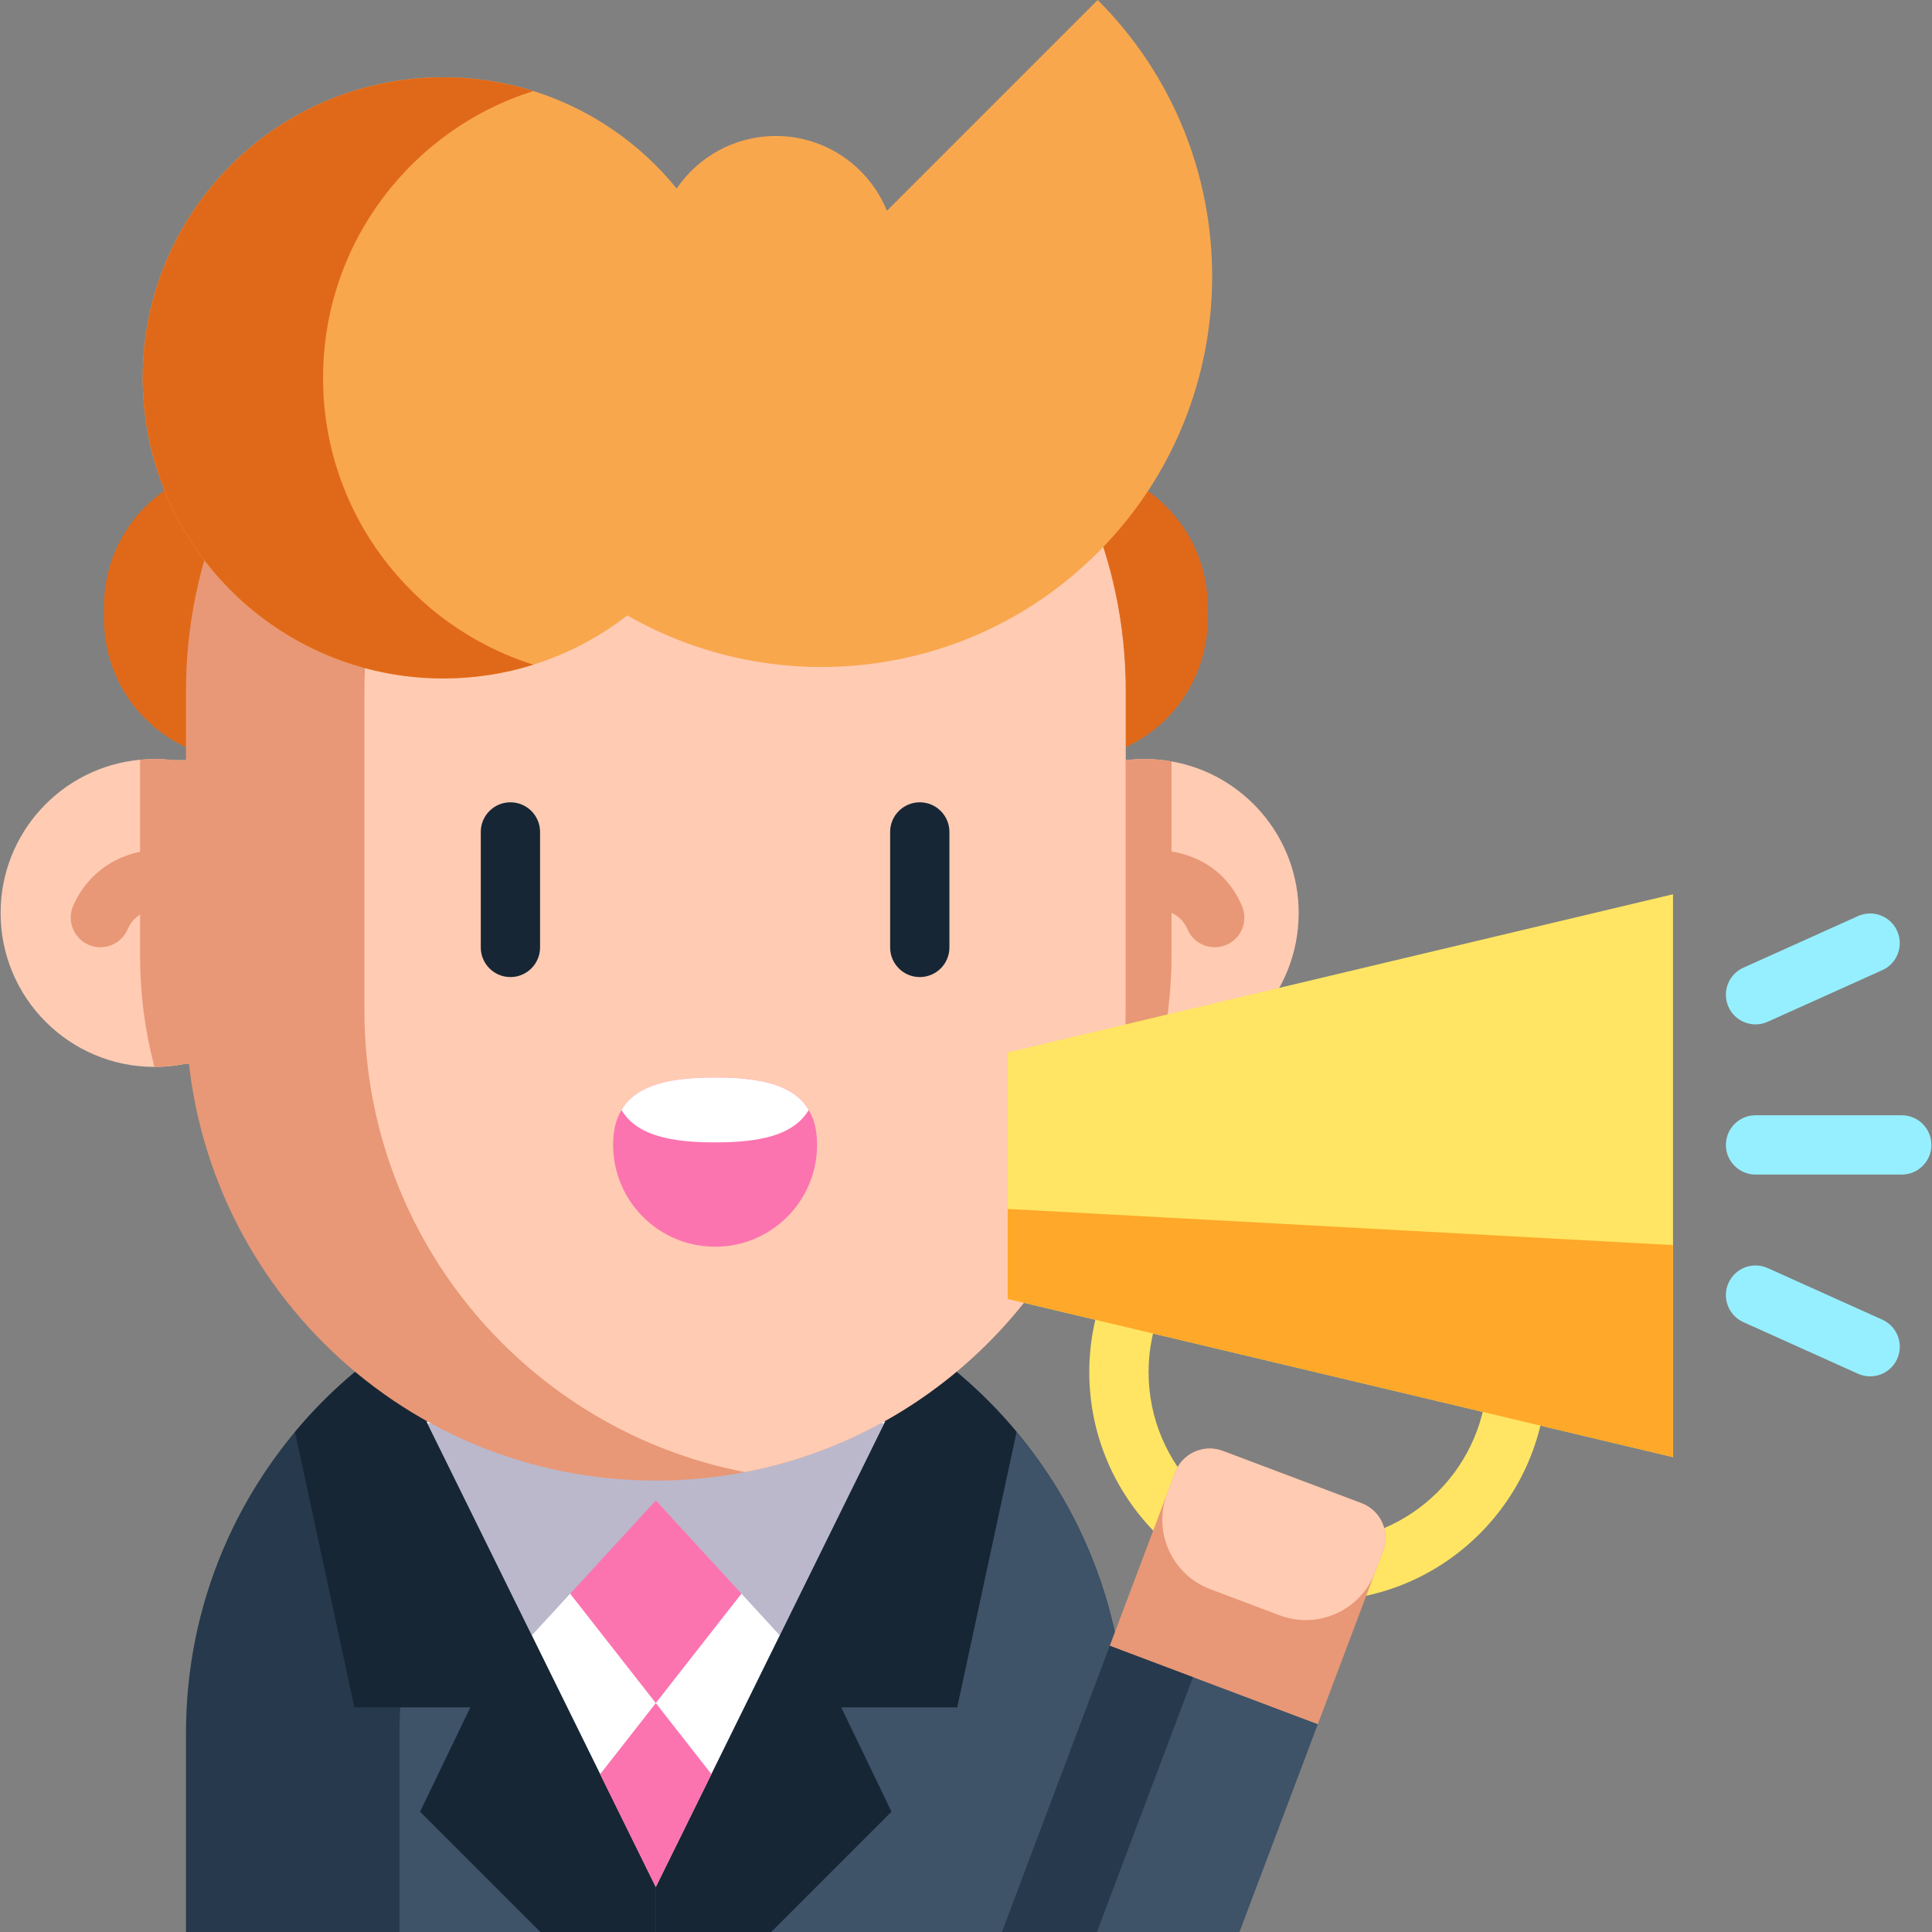 <?xml version="1.0" encoding="iso-8859-1"?>
<!-- Generator: Adobe Illustrator 19.0.0, SVG Export Plug-In . SVG Version: 6.00 Build 0)  -->
<svg xmlns="http://www.w3.org/2000/svg" xmlns:xlink="http://www.w3.org/1999/xlink" version="1.1" id="Layer_1" x="0px" y="0px" viewBox="0 0 488.829 488.829" style="enable-background:new 0 0 488.829 488.829;" xml:space="preserve" width="512" height="512">
<rect x="0" y="0" width="488.829" height="488.829" fill="#808080" stroke="none"/>
<g>
	<path style="fill:#FFE563;" d="M333.48,405.045c-31.911,0-57.872-25.961-57.872-57.872s25.961-57.872,57.872-57.872   c31.91,0,57.871,25.961,57.871,57.872S365.39,405.045,333.48,405.045z M333.48,304.302c-23.64,0-42.872,19.232-42.872,42.872   s19.232,42.872,42.872,42.872s42.871-19.232,42.871-42.872S357.12,304.302,333.48,304.302z"/>
	<path style="fill:#E06919;" d="M62.048,117.704h207.768c19.741,0,35.744,16.003,35.744,35.744v3.151   c0,19.741-16.003,35.744-35.744,35.744H62.048c-19.741,0-35.744-16.003-35.744-35.744v-3.151   C26.304,133.707,42.307,117.704,62.048,117.704z"/>
	<path style="fill:#FFCBB3;" d="M328.588,230.994c0,20.455-15.753,37.218-35.784,38.821c-1.045,0.089-2.107,0.133-3.17,0.133   c-2.727,0-5.384-0.275-7.952-0.815H47.058c-2.568,0.54-5.225,0.815-7.952,0.815H39.08c-21.509-0.018-38.927-17.444-38.927-38.953   c0-20.278,15.496-36.934,35.296-38.768c1.204-0.124,2.426-0.177,3.657-0.177c1.638,0,3.241,0.097,4.826,0.292h240.876   c1.585-0.195,3.188-0.292,4.826-0.292c2.311,0,4.578,0.204,6.774,0.593C314.694,195.84,328.588,211.796,328.588,230.994z"/>
	<path style="fill:#E89876;" d="M296.408,192.643v49.34c0,9.581-1.248,18.906-3.604,27.832c-1.045,0.089-2.107,0.133-3.17,0.133   c-2.727,0-5.384-0.275-7.952-0.815H47.058c-2.568,0.54-5.225,0.815-7.952,0.815H39.08c-2.373-8.97-3.63-18.33-3.63-27.964v-49.757   c1.204-0.124,2.426-0.177,3.657-0.177c1.638,0,3.241,0.097,4.826,0.292h240.876c1.585-0.195,3.188-0.292,4.826-0.292   C291.945,192.05,294.212,192.253,296.408,192.643z"/>
	<path style="fill:#E89876;" d="M307.351,239.668c-2.896,0-5.653-1.687-6.882-4.511c-3.133-7.208-12.597-4.903-13.666-4.616   c-3.992,1.13-8.107-1.19-9.237-5.174c-1.132-3.985,1.208-8.139,5.192-9.27c7.938-2.253,24.729-2.418,31.467,13.08   c1.651,3.799-0.089,8.217-3.888,9.868C309.364,239.468,308.349,239.668,307.351,239.668z"/>
	<path style="fill:#E89876;" d="M25.392,239.667c-0.999,0-2.015-0.201-2.989-0.625c-3.798-1.653-5.537-6.072-3.884-9.87   c3.811-8.755,13.714-16.875,30.089-13.412c4.052,0.858,6.642,4.838,5.785,8.89c-0.857,4.052-4.836,6.641-8.89,5.785   c-3.821-0.809-10.621-1.27-13.23,4.723C31.044,237.981,28.287,239.667,25.392,239.667z"/>
	<path style="fill:#27394C;" d="M284.807,438.433v50.394H47.057v-50.394c0-65.652,53.219-118.879,118.871-118.879   c9.289,0,18.33,1.071,27.008,3.082c21.987,5.109,41.628,16.32,57.053,31.737C271.498,375.89,284.807,405.607,284.807,438.433z"/>
	<path style="fill:#3E5268;" d="M284.807,438.433v50.394H101.073v-50.394c0-56.363,39.228-103.569,91.863-115.798   c21.987,5.109,41.628,16.32,57.053,31.737C271.498,375.89,284.807,405.607,284.807,438.433z"/>
	<polyline style="fill:#FFFFFF;" points="107.876,359.673 165.927,477.479 223.979,359.673  "/>
	<polyline style="fill:#FC74AF;" points="114.902,365.733 165.927,430.909 216.952,365.733  "/>
	<polyline style="fill:#BBB8CC;" points="223.779,360.087 197.311,413.798 165.928,379.637 165.93,379.637 134.548,413.798    108.08,360.087  "/>
	<path style="fill:#172635;" d="M165.93,477.479v11.35h-29.2l-30.44-30.44l12.71-26.39H89.67l-15.03-69.69   c6.9-8.29,14.92-15.61,23.82-21.75L165.93,477.479z"/>
	<path style="fill:#172635;" d="M165.924,477.479v11.35h29.2l30.44-30.44l-12.71-26.39h29.33l15.03-69.69   c-6.9-8.29-14.92-15.61-23.82-21.75L165.924,477.479z"/>
	<path style="fill:#E89876;" d="M284.807,174.791v80.953c0,57.93-41.442,106.181-96.299,116.728   c-7.305,1.408-14.859,2.143-22.58,2.143c-65.652,0-118.871-53.219-118.871-118.871v-80.953   c0-65.651,53.219-118.879,118.871-118.879c7.722,0,15.275,0.735,22.58,2.143c23.776,4.569,45.028,16.223,61.481,32.675   C271.498,112.248,284.807,141.965,284.807,174.791z"/>
	<path style="fill:#FFCBB3;" d="M284.807,174.791v80.953c0,57.93-41.442,106.181-96.299,116.728   c-54.857-10.547-96.299-58.798-96.299-116.728v-80.953c0-57.93,41.442-106.19,96.299-116.736   c23.776,4.569,45.028,16.223,61.481,32.675C271.498,112.248,284.807,141.965,284.807,174.791z"/>
	<g>
		<g>
			<path style="fill:#172635;" d="M129.145,247.215c-4.142,0-7.5-3.358-7.5-7.5v-29.22c0-4.142,3.358-7.5,7.5-7.5s7.5,3.358,7.5,7.5     v29.22C136.645,243.857,133.287,247.215,129.145,247.215z"/>
			<path style="fill:#172635;" d="M232.72,247.215c-4.142,0-7.5-3.358-7.5-7.5v-29.22c0-4.142,3.358-7.5,7.5-7.5s7.5,3.358,7.5,7.5     v29.22C240.22,243.857,236.862,247.215,232.72,247.215z"/>
		</g>
	</g>
	<path style="fill:#F9A74D;" d="M277.739,0l-53.33,53.33c-4.517-11.093-15.392-18.921-28.108-18.921   c-10.435,0-19.636,5.269-25.099,13.289c-13.937-17.17-35.204-28.145-59.045-28.145c-42.002,0-76.052,34.05-76.052,76.052   s34.05,76.052,76.052,76.052c17.546,0,33.692-5.958,46.56-15.939c37.768,21.646,86.764,16.361,119.023-15.897   C316.349,101.209,316.349,38.61,277.739,0z"/>
	<path style="fill:#E06919;" d="M81.742,95.605c0,34.048,22.377,62.878,53.224,72.566c-7.187,2.268-14.857,3.485-22.81,3.485   c-42.002,0-76.05-34.048-76.05-76.05s34.049-76.05,76.05-76.05c7.953,0,15.607,1.217,22.81,3.485   C104.118,32.727,81.742,61.556,81.742,95.605z"/>
	<polygon style="fill:#FC74AF;" points="180.007,448.899 165.927,477.479 151.847,448.899 165.927,430.909  "/>
	<path style="fill:#FC74AF;" d="M206.738,289.643c0,14.25-11.55,25.8-25.8,25.8c-14.26,0-25.81-11.55-25.81-25.8   c0-3.63,0.75-6.52,2.12-8.8c3.94-6.68,13.06-8.21,23.69-8.21c10.62,0,19.74,1.53,23.68,8.21   C205.988,283.123,206.738,286.013,206.738,289.643z"/>
	<path style="fill:#FFFFFF;" d="M204.617,280.843c-3.95,6.67-13.07,8.2-23.68,8.2c-10.62,0-19.74-1.53-23.69-8.2   c3.94-6.68,13.06-8.21,23.69-8.21C191.558,272.633,200.678,274.163,204.617,280.843z"/>
	<polygon style="fill:#FFE563;" points="423.299,226.261 423.299,368.679 254.968,328.655 254.968,266.285  "/>
	<path style="fill:#E89876;" d="M349.957,392.403l-16.535,43.867l-52.635-19.84l16.535-43.867c1.827-4.847,7.235-7.286,12.073-5.463   l35.099,13.23C349.332,382.154,351.784,387.556,349.957,392.403z"/>
	<polygon style="fill:#FFA829;" points="423.299,315.032 423.299,368.679 254.968,328.655 254.968,305.884  "/>
	<path style="fill:#FFCBB3;" d="M349.952,392.403l-2.02,5.37c-0.02,0.05-0.04,0.1-0.06,0.15c-3.7,9.59-14.47,14.41-24.11,10.78   l-13.87-5.23l-3.67-1.38c-9.6-3.62-14.5-14.3-11.01-23.93c0.02-0.08,0.05-0.15,0.08-0.23l2.03-5.37c1.82-4.85,7.23-7.29,12.07-5.46   l21.08,7.95c0.04,0.01,0.09,0.02,0.13,0.04l13.89,5.24C349.332,382.153,351.782,387.553,349.952,392.403z"/>
	<polygon style="fill:#3E5268;" points="333.419,436.269 313.609,488.829 253.509,488.829 280.788,416.429  "/>
	<polygon style="fill:#27394C;" points="301.839,424.359 277.538,488.829 253.509,488.829 280.788,416.429  "/>
	<path style="fill:#96EFFF;" d="M481.176,297.183h-36.997c-4.143,0-7.5-3.358-7.5-7.5s3.357-7.5,7.5-7.5h36.997   c4.143,0,7.5,3.358,7.5,7.5S485.319,297.183,481.176,297.183z"/>
	<g>
		<path style="fill:#96EFFF;" d="M444.183,259.186c-2.86,0-5.592-1.645-6.843-4.423c-1.7-3.777-0.018-8.217,3.76-9.918l29-13.057    c3.775-1.7,8.217-0.017,9.918,3.76c1.7,3.777,0.018,8.217-3.76,9.918l-29,13.057C446.259,258.973,445.212,259.186,444.183,259.186    z"/>
		<path style="fill:#96EFFF;" d="M473.175,348.241c-1.03,0-2.076-0.213-3.075-0.663l-29-13.057c-3.777-1.701-5.46-6.141-3.76-9.918    c1.702-3.778,6.146-5.458,9.918-3.76l29,13.057c3.777,1.701,5.46,6.141,3.76,9.918    C478.767,346.596,476.035,348.241,473.175,348.241z"/>
	</g>
</g>















</svg>
